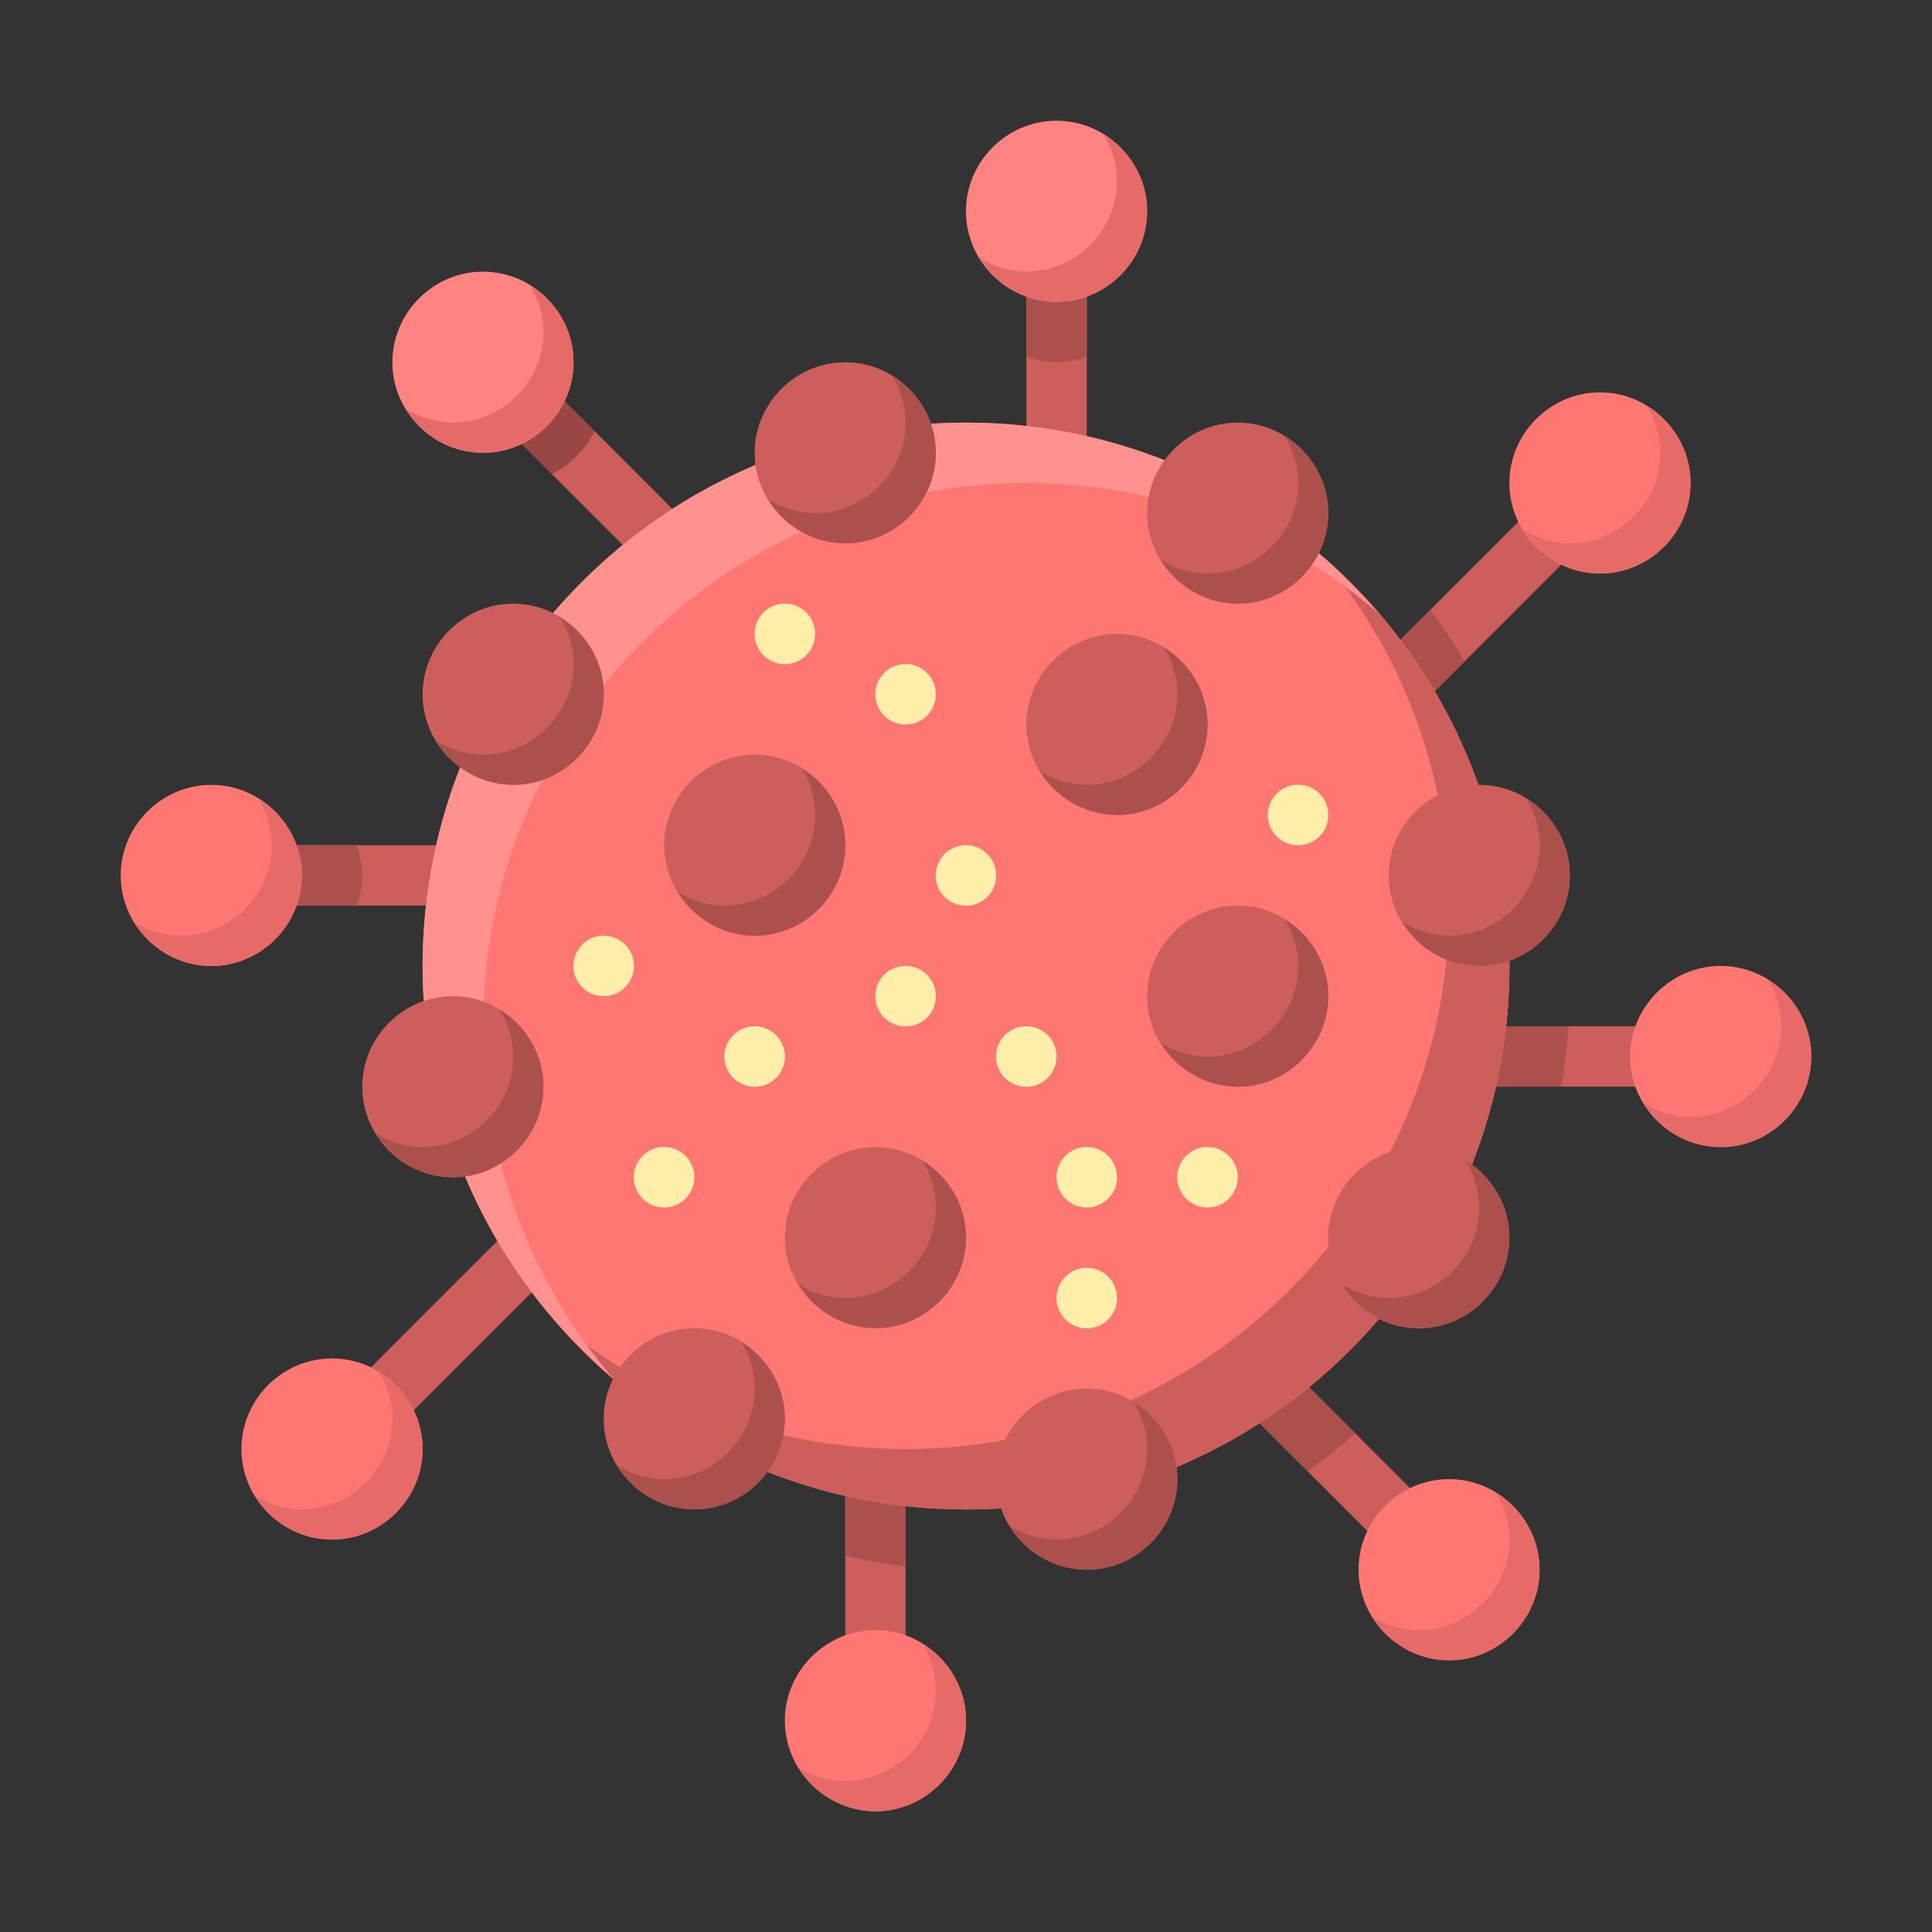 <svg xmlns="http://www.w3.org/2000/svg" width="64" height="64" viewBox="0 0 16.933 16.933"><rect x="0" y="0" width="16.933" height="16.933" fill="#333333" stroke="none"/><g transform="translate(0 -280.067)"><path fill="#cc5f5c" d="m 13.571,284.377 -1.587,1.587 0.188,0.188 0.188,0.188 1.587,-1.587 -0.188,-0.188 z" color="#000" font-family="sans-serif" font-weight="400" overflow="visible" white-space="normal" style="line-height:normal;font-variant-ligatures:normal;font-variant-position:normal;font-variant-caps:normal;font-variant-numeric:normal;font-variant-alternates:normal;font-feature-settings:normal;text-indent:0;text-align:start;text-decoration-line:none;text-decoration-style:solid;text-decoration-color:#000;text-transform:none;text-orientation:mixed;shape-padding:0;isolation:auto;mix-blend-mode:normal"/><path fill="#ac504e" d="m 12.535,285.413 -0.551,0.551 0.188,0.188 0.188,0.188 0.476,-0.476 c -0.092,-0.156 -0.192,-0.306 -0.3,-0.45 z" color="#000" font-family="sans-serif" font-weight="400" overflow="visible" white-space="normal" style="line-height:normal;font-variant-ligatures:normal;font-variant-position:normal;font-variant-caps:normal;font-variant-numeric:normal;font-variant-alternates:normal;font-feature-settings:normal;text-indent:0;text-align:start;text-decoration-line:none;text-decoration-style:solid;text-decoration-color:#000;text-transform:none;text-orientation:mixed;shape-padding:0;isolation:auto;mix-blend-mode:normal"/><path fill="#cc5f5c" d="m 8.996,282.448 h 0.529 v 1.588 H 8.996 Z"/><path fill="#ac504e" d="m 8.996,282.448 v 0.744 c 0.083,0.03 0.171,0.05 0.265,0.05 0.093,0 0.181,-0.02 0.265,-0.05 v -0.744 z" color="#000" font-family="sans-serif" font-weight="400" overflow="visible" white-space="normal" style="line-height:normal;font-variant-ligatures:normal;font-variant-position:normal;font-variant-caps:normal;font-variant-numeric:normal;font-variant-alternates:normal;font-feature-settings:normal;text-indent:0;text-align:start;text-decoration-line:none;text-decoration-style:solid;text-decoration-color:#000;text-transform:none;text-orientation:mixed;shape-padding:0;isolation:auto;mix-blend-mode:normal"/><path fill="#cc5f5c" d="m 4.684,283.319 -0.187,0.188 -0.187,0.188 1.322,1.322 0.188,-0.187 0.188,-0.187 z" color="#000" font-family="sans-serif" font-weight="400" overflow="visible" white-space="normal" style="line-height:normal;font-variant-ligatures:normal;font-variant-position:normal;font-variant-caps:normal;font-variant-numeric:normal;font-variant-alternates:normal;font-feature-settings:normal;text-indent:0;text-align:start;text-decoration-line:none;text-decoration-style:solid;text-decoration-color:#000;text-transform:none;text-orientation:mixed;shape-padding:0;isolation:auto;mix-blend-mode:normal"/><path fill="#cc5f5c" d="m 3.969,287.475 v 0.529 h -1.587 v -0.529 z"/><path fill="#ac504e" d="m 2.381,287.475 v 0.529 h 0.744 c 0.03,-0.083 0.05,-0.172 0.05,-0.265 2.7e-6,-0.093 -0.02,-0.181 -0.05,-0.265 z" color="#000" font-family="sans-serif" font-weight="400" overflow="visible" white-space="normal" style="line-height:normal;font-variant-ligatures:normal;font-variant-position:normal;font-variant-caps:normal;font-variant-numeric:normal;font-variant-alternates:normal;font-feature-settings:normal;text-indent:0;text-align:start;text-decoration-line:none;text-decoration-style:solid;text-decoration-color:#000;text-transform:none;text-orientation:mixed;shape-padding:0;isolation:auto;mix-blend-mode:normal"/><path fill="#cc5f5c" d="m 4.575,290.727 -1.587,1.587 0.188,0.188 0.188,0.188 1.587,-1.587 -0.188,-0.188 z" color="#000" font-family="sans-serif" font-weight="400" overflow="visible" white-space="normal" style="line-height:normal;font-variant-ligatures:normal;font-variant-position:normal;font-variant-caps:normal;font-variant-numeric:normal;font-variant-alternates:normal;font-feature-settings:normal;text-indent:0;text-align:start;text-decoration-line:none;text-decoration-style:solid;text-decoration-color:#000;text-transform:none;text-orientation:mixed;shape-padding:0;isolation:auto;mix-blend-mode:normal"/><path fill="#cc5f5c" d="m 7.408,293.031 h 0.529 v 1.588 H 7.408 Z"/><path fill="#ac504e" d="m 7.408,293.031 v 0.671 c 0.173,0.04 0.349,0.071 0.529,0.091 v -0.762 z" color="#000" font-family="sans-serif" font-weight="400" overflow="visible" white-space="normal" style="line-height:normal;font-variant-ligatures:normal;font-variant-position:normal;font-variant-caps:normal;font-variant-numeric:normal;font-variant-alternates:normal;font-feature-settings:normal;text-indent:0;text-align:start;text-decoration-line:none;text-decoration-style:solid;text-decoration-color:#000;text-transform:none;text-orientation:mixed;shape-padding:0;isolation:auto;mix-blend-mode:normal"/><path fill="#cc5f5c" d="m 11.3,292.051 -0.188,0.187 -0.188,0.187 1.324,1.324 0.187,-0.188 0.187,-0.188 z" color="#000" font-family="sans-serif" font-weight="400" overflow="visible" white-space="normal" style="line-height:normal;font-variant-ligatures:normal;font-variant-position:normal;font-variant-caps:normal;font-variant-numeric:normal;font-variant-alternates:normal;font-feature-settings:normal;text-indent:0;text-align:start;text-decoration-line:none;text-decoration-style:solid;text-decoration-color:#000;text-transform:none;text-orientation:mixed;shape-padding:0;isolation:auto;mix-blend-mode:normal"/><path fill="#ac504e" d="m 11.3,292.051 -0.188,0.187 -0.188,0.187 0.536,0.536 c 0.146,-0.102 0.284,-0.214 0.417,-0.331 z" color="#000" font-family="sans-serif" font-weight="400" overflow="visible" white-space="normal" style="line-height:normal;font-variant-ligatures:normal;font-variant-position:normal;font-variant-caps:normal;font-variant-numeric:normal;font-variant-alternates:normal;font-feature-settings:normal;text-indent:0;text-align:start;text-decoration-line:none;text-decoration-style:solid;text-decoration-color:#000;text-transform:none;text-orientation:mixed;shape-padding:0;isolation:auto;mix-blend-mode:normal"/><path fill="#cc5f5c" d="m 14.552,289.062 v 0.529 h -1.587 v -0.529 z"/><path fill="#ac504e" d="m 12.965,289.062 v 0.529 h 0.722 c 0.029,-0.173 0.048,-0.35 0.058,-0.529 z" color="#000" font-family="sans-serif" font-weight="400" overflow="visible" white-space="normal" style="line-height:normal;font-variant-ligatures:normal;font-variant-position:normal;font-variant-caps:normal;font-variant-numeric:normal;font-variant-alternates:normal;font-feature-settings:normal;text-indent:0;text-align:start;text-decoration-line:none;text-decoration-style:solid;text-decoration-color:#000;text-transform:none;text-orientation:mixed;shape-padding:0;isolation:auto;mix-blend-mode:normal"/><path fill="#ff7773" d="m 8.467,283.771 c -2.627,0 -4.763,2.135 -4.763,4.763 0,2.627 2.135,4.763 4.763,4.763 2.627,0 4.762,-2.135 4.763,-4.763 0,-2.627 -2.135,-4.762 -4.763,-4.763 z" color="#000" font-family="sans-serif" font-weight="400" overflow="visible" white-space="normal" style="line-height:normal;font-variant-ligatures:normal;font-variant-position:normal;font-variant-caps:normal;font-variant-numeric:normal;font-variant-alternates:normal;font-feature-settings:normal;text-indent:0;text-align:start;text-decoration-line:none;text-decoration-style:solid;text-decoration-color:#000;text-transform:none;text-orientation:mixed;shape-padding:0;isolation:auto;mix-blend-mode:normal"/><path fill="#cc5f5c" style="line-height:normal;font-variant-ligatures:normal;font-variant-position:normal;font-variant-caps:normal;font-variant-numeric:normal;font-variant-alternates:normal;font-feature-settings:normal;text-indent:0;text-align:start;text-decoration-line:none;text-decoration-style:solid;text-decoration-color:#000;text-transform:none;text-orientation:mixed;shape-padding:0;isolation:auto;mix-blend-mode:normal" d="m 8.467,293.296 c 2.627,0 4.763,-2.135 4.763,-4.763 0,-1.448 -0.651,-2.744 -1.673,-3.618 0.712,0.832 1.144,1.91 1.144,3.089 10e-6,2.627 -2.135,4.763 -4.763,4.763 -1.179,0 -2.257,-0.432 -3.089,-1.144 0.874,1.022 2.17,1.673 3.618,1.673 z" color="#000" font-family="sans-serif" font-weight="400" overflow="visible" white-space="normal"/><path fill="#ff928f" d="m 8.467,283.771 c -2.627,0 -4.763,2.135 -4.763,4.763 0,1.448 0.651,2.744 1.673,3.618 -0.712,-0.832 -1.144,-1.91 -1.144,-3.089 -1.06e-5,-2.627 2.135,-4.763 4.763,-4.763 1.179,0 2.257,0.432 3.089,1.144 -0.874,-1.022 -2.17,-1.673 -3.618,-1.673 z" color="#000" font-family="sans-serif" font-weight="400" overflow="visible" white-space="normal" style="line-height:normal;font-variant-ligatures:normal;font-variant-position:normal;font-variant-caps:normal;font-variant-numeric:normal;font-variant-alternates:normal;font-feature-settings:normal;text-indent:0;text-align:start;text-decoration-line:none;text-decoration-style:solid;text-decoration-color:#000;text-transform:none;text-orientation:mixed;shape-padding:0;isolation:auto;mix-blend-mode:normal"/><path fill="#cc5f5c" d="M7.673 290.121c-.435 0-.794.359-.794.794-0.0.435.358.794.794.794.435 0 .794-.359.794-.794-0-.435-.359-.794-.794-.794zM6.615 286.681c-.435 0-.794.359-.794.794 0.0.435.359.794.794.794.435 0 .794-.359.794-.794 0-.435-.358-.794-.794-.794zM9.79 285.623c-.435 0-.794.359-.794.794 0 .435.359.794.794.794.435 0 .794-.359.794-.794 0-.435-.358-.794-.794-.794z" color="#000" font-family="sans-serif" font-weight="400" overflow="visible" white-space="normal" style="line-height:normal;font-variant-ligatures:normal;font-variant-position:normal;font-variant-caps:normal;font-variant-numeric:normal;font-variant-alternates:normal;font-feature-settings:normal;text-indent:0;text-align:start;text-decoration-line:none;text-decoration-style:solid;text-decoration-color:#000;text-transform:none;text-orientation:mixed;shape-padding:0;isolation:auto;mix-blend-mode:normal"/><path fill="#ff7773" d="M15.081 288.533c-.435 0-.794.359-.794.794 0 .435.358.794.794.794.435 0.0.794-.358.794-.794 0-.435-.358-.794-.794-.794zM1.852 286.946c-.435 0-.794.359-.794.794 0.0.435.359.794.794.794.435 0.0.794-.359.794-.794 0-.435-.358-.794-.794-.794zM7.673 294.354c-.435-0-.794.358-.794.794-0.0.435.358.794.794.794.435-0.0.794-.359.794-.794 0-.435-.359-.794-.794-.794z" color="#000" font-family="sans-serif" font-weight="400" overflow="visible" white-space="normal" style="line-height:normal;font-variant-ligatures:normal;font-variant-position:normal;font-variant-caps:normal;font-variant-numeric:normal;font-variant-alternates:normal;font-feature-settings:normal;text-indent:0;text-align:start;text-decoration-line:none;text-decoration-style:solid;text-decoration-color:#000;text-transform:none;text-orientation:mixed;shape-padding:0;isolation:auto;mix-blend-mode:normal"/><path fill="#ff8481" d="m 9.26,281.125 c -0.435,0 -0.794,0.358 -0.794,0.794 0,0.435 0.359,0.794 0.794,0.794 0.435,0 0.794,-0.359 0.794,-0.794 0,-0.435 -0.359,-0.794 -0.794,-0.794 z" color="#000" font-family="sans-serif" font-weight="400" overflow="visible" white-space="normal" style="line-height:normal;font-variant-ligatures:normal;font-variant-position:normal;font-variant-caps:normal;font-variant-numeric:normal;font-variant-alternates:normal;font-feature-settings:normal;text-indent:0;text-align:start;text-decoration-line:none;text-decoration-style:solid;text-decoration-color:#000;text-transform:none;text-orientation:mixed;shape-padding:0;isolation:auto;mix-blend-mode:normal"/><path fill="#cc5f5c" d="m 10.848,288.004 c -0.435,-10e-6 -0.794,0.358 -0.794,0.794 0,0.435 0.359,0.794 0.794,0.794 0.435,-1e-5 0.794,-0.359 0.794,-0.794 0,-0.435 -0.359,-0.794 -0.794,-0.794 z" color="#000" font-family="sans-serif" font-weight="400" overflow="visible" white-space="normal" style="line-height:normal;font-variant-ligatures:normal;font-variant-position:normal;font-variant-caps:normal;font-variant-numeric:normal;font-variant-alternates:normal;font-feature-settings:normal;text-indent:0;text-align:start;text-decoration-line:none;text-decoration-style:solid;text-decoration-color:#000;text-transform:none;text-orientation:mixed;shape-padding:0;isolation:auto;mix-blend-mode:normal"/><path fill="#ff7773" d="m 2.91,291.973 c -0.435,-10e-6 -0.794,0.358 -0.794,0.794 -1e-5,0.435 0.358,0.794 0.794,0.794 0.435,-1e-5 0.794,-0.359 0.794,-0.794 0,-0.435 -0.359,-0.794 -0.794,-0.794 z" color="#000" font-family="sans-serif" font-weight="400" overflow="visible" white-space="normal" style="line-height:normal;font-variant-ligatures:normal;font-variant-position:normal;font-variant-caps:normal;font-variant-numeric:normal;font-variant-alternates:normal;font-feature-settings:normal;text-indent:0;text-align:start;text-decoration-line:none;text-decoration-style:solid;text-decoration-color:#000;text-transform:none;text-orientation:mixed;shape-padding:0;isolation:auto;mix-blend-mode:normal"/><path fill="#994745" d="m 4.684,283.319 -0.187,0.188 -0.187,0.188 0.526,0.526 c 0.163,-0.079 0.295,-0.211 0.374,-0.374 z" color="#000" font-family="sans-serif" font-weight="400" overflow="visible" white-space="normal" style="line-height:normal;font-variant-ligatures:normal;font-variant-position:normal;font-variant-caps:normal;font-variant-numeric:normal;font-variant-alternates:normal;font-feature-settings:normal;text-indent:0;text-align:start;text-decoration-line:none;text-decoration-style:solid;text-decoration-color:#000;text-transform:none;text-orientation:mixed;shape-padding:0;isolation:auto;mix-blend-mode:normal"/><path fill="#ff8481" d="m 4.233,282.448 c -0.435,0 -0.794,0.359 -0.794,0.794 0,0.435 0.359,0.794 0.794,0.794 0.435,0 0.794,-0.359 0.794,-0.794 0,-0.435 -0.358,-0.794 -0.794,-0.794 z" color="#000" font-family="sans-serif" font-weight="400" overflow="visible" white-space="normal" style="line-height:normal;font-variant-ligatures:normal;font-variant-position:normal;font-variant-caps:normal;font-variant-numeric:normal;font-variant-alternates:normal;font-feature-settings:normal;text-indent:0;text-align:start;text-decoration-line:none;text-decoration-style:solid;text-decoration-color:#000;text-transform:none;text-orientation:mixed;shape-padding:0;isolation:auto;mix-blend-mode:normal"/><path fill="#ff7773" d="m 12.7,293.031 c -0.435,0 -0.793,0.358 -0.793,0.793 0,0.435 0.358,0.795 0.793,0.795 0.435,0 0.793,-0.36 0.793,-0.795 0,-0.435 -0.358,-0.793 -0.793,-0.793 z" color="#000" font-family="sans-serif" font-weight="400" overflow="visible" white-space="normal" style="line-height:normal;font-variant-ligatures:normal;font-variant-position:normal;font-variant-caps:normal;font-variant-numeric:normal;font-variant-alternates:normal;font-feature-settings:normal;text-indent:0;text-align:start;text-decoration-line:none;text-decoration-style:solid;text-decoration-color:#000;text-transform:none;text-orientation:mixed;shape-padding:0;isolation:auto;mix-blend-mode:normal"/><path fill="#cc5f5c" d="M10.848 283.771c-.435 0-.794.359-.794.794 0.0.435.359.794.794.794.435 0 .794-.359.794-.794 0-.435-.358-.794-.794-.794zM6.085 291.708c-.435 0-.794.359-.794.794 0 .435.359.794.794.794.435 0 .794-.359.794-.794 0-.435-.359-.794-.794-.794zM9.525 292.237c-.435 0-.794.358-.794.794 0 .435.358.794.794.794.435 0 .794-.358.794-.794 0-.435-.359-.794-.794-.794zM12.435 290.121c-.435 0-.794.359-.794.794-0.0.435.358.794.794.794.435 0 .794-.359.794-.794 0-.435-.359-.794-.794-.794zM12.965 286.946c-.435 0-.794.359-.794.794 0 .435.359.794.794.794.435 0.0.794-.358.794-.794 0-.435-.358-.794-.794-.794zM7.408 283.242c-.435 0-.794.359-.794.794 0.0.435.359.794.794.794.435 0 .794-.359.794-.794 0-.435-.358-.794-.794-.794zM4.498 285.358c-.435 0-.794.358-.794.794 0 .435.359.794.794.794.435 0 .794-.359.794-.794 0-.435-.359-.794-.794-.794zM3.969 288.798c-.435 0-.794.358-.794.794 0 .435.359.794.794.794.435-0.0.794-.359.794-.794 0-.435-.359-.794-.794-.794z" color="#000" font-family="sans-serif" font-weight="400" overflow="visible" white-space="normal" style="line-height:normal;font-variant-ligatures:normal;font-variant-position:normal;font-variant-caps:normal;font-variant-numeric:normal;font-variant-alternates:normal;font-feature-settings:normal;text-indent:0;text-align:start;text-decoration-line:none;text-decoration-style:solid;text-decoration-color:#000;text-transform:none;text-orientation:mixed;shape-padding:0;isolation:auto;mix-blend-mode:normal"/><path fill="#ff7773" d="m 14.023,283.506 c -0.435,0 -0.794,0.359 -0.794,0.794 0,0.435 0.359,0.794 0.794,0.794 0.435,-10e-6 0.794,-0.359 0.794,-0.794 0,-0.435 -0.359,-0.794 -0.794,-0.794 z" color="#000" font-family="sans-serif" font-weight="400" overflow="visible" white-space="normal" style="line-height:normal;font-variant-ligatures:normal;font-variant-position:normal;font-variant-caps:normal;font-variant-numeric:normal;font-variant-alternates:normal;font-feature-settings:normal;text-indent:0;text-align:start;text-decoration-line:none;text-decoration-style:solid;text-decoration-color:#000;text-transform:none;text-orientation:mixed;shape-padding:0;isolation:auto;mix-blend-mode:normal"/><path fill="#fea" d="M6.879 289.327a.265.265 0 0 1-.265.265.265.265 0 0 1-.265-.265.265.265 0 0 1 .265-.265.265.265 0 0 1 .265.265zM6.085 290.385a.265.265 0 0 1-.265.265.265.265 0 0 1-.265-.265.265.265 0 0 1 .265-.265.265.265 0 0 1 .265.265zM9.79 291.444a.265.265 0 0 1-.265.265.265.265 0 0 1-.265-.265.265.265 0 0 1 .265-.265.265.265 0 0 1 .265.265zM8.202 286.152a.265.265 0 0 1-.265.265.265.265 0 0 1-.265-.265.265.265 0 0 1 .265-.265.265.265 0 0 1 .265.265zM8.202 288.798a.265.265 0 0 1-.265.265.265.265 0 0 1-.265-.265.265.265 0 0 1 .265-.265.265.265 0 0 1 .265.265zM8.731 287.74a.265.265 0 0 1-.265.265.265.265 0 0 1-.265-.265.265.265 0 0 1 .265-.265.265.265 0 0 1 .265.265zM7.144 285.623a.265.265 0 0 1-.265.265.265.265 0 0 1-.265-.265.265.265 0 0 1 .265-.265.265.265 0 0 1 .265.265zM9.26 289.327a.265.265 0 0 1-.265.265.265.265 0 0 1-.265-.265.265.265 0 0 1 .265-.265.265.265 0 0 1 .265.265zM9.79 290.385a.265.265 0 0 1-.265.265.265.265 0 0 1-.265-.265.265.265 0 0 1 .265-.265.265.265 0 0 1 .265.265zM10.848 290.385a.265.265 0 0 1-.265.265.265.265 0 0 1-.265-.265.265.265 0 0 1 .265-.265.265.265 0 0 1 .265.265zM11.642 287.21a.265.265 0 0 1-.265.265.265.265 0 0 1-.265-.265.265.265 0 0 1 .265-.265.265.265 0 0 1 .265.265zM5.556 288.533a.265.265 0 0 1-.265.265.265.265 0 0 1-.265-.265.265.265 0 0 1 .265-.265.265.265 0 0 1 .265.265z"/><path fill="#e66b68" d="M4.233 284.035c.435 0 .794-.359.794-.794 0-.285-.155-.535-.383-.675.074.12.119.26.119.41 0 .435-.359.794-.794.794-.15 0-.29-.045-.41-.119.14.228.39.383.675.383zM9.26 282.712c.435 0 .794-.359.794-.794 0-.285-.155-.535-.383-.675.074.12.119.26.119.41 0 .435-.359.794-.794.794-.15 0-.29-.045-.41-.119.14.228.39.383.675.383zM1.852 288.533c.435 0 .794-.359.794-.794 0-.285-.155-.535-.383-.675.074.12.119.26.119.41 0 .435-.359.794-.794.794-.15 0-.29-.045-.41-.119.14.228.39.383.675.383zM2.91 293.56c.435 0 .794-.359.794-.794 0-.285-.155-.535-.383-.675.074.12.119.26.119.41 0 .435-.359.794-.794.794-.15 0-.29-.045-.41-.119.14.228.39.383.675.383zM7.673 295.942c.435 0 .794-.359.794-.794 0-.285-.155-.535-.383-.675.074.12.119.26.119.41 0 .435-.359.794-.794.794-.15 0-.29-.045-.41-.119.14.228.39.383.675.383zM12.7 294.619c.435 0 .794-.359.794-.794 0-.285-.155-.535-.383-.675.074.12.119.26.119.41 0 .435-.359.794-.794.794-.15 0-.29-.045-.41-.119.14.228.39.383.675.383zM15.081 290.121c.435 0 .794-.359.794-.794 0-.285-.155-.535-.383-.675.074.12.119.26.119.41 0 .435-.359.794-.794.794-.15 0-.29-.045-.41-.119.14.228.39.383.675.383zM14.023 285.094c.435 0 .794-.359.794-.794 0-.285-.155-.535-.383-.675.074.12.119.26.119.41 0 .435-.359.794-.794.794-.15 0-.29-.045-.41-.119.14.228.39.383.675.383z" color="#000" font-family="sans-serif" font-weight="400" overflow="visible" white-space="normal" style="line-height:normal;font-variant-ligatures:normal;font-variant-position:normal;font-variant-caps:normal;font-variant-numeric:normal;font-variant-alternates:normal;font-feature-settings:normal;text-indent:0;text-align:start;text-decoration-line:none;text-decoration-style:solid;text-decoration-color:#000;text-transform:none;text-orientation:mixed;shape-padding:0;isolation:auto;mix-blend-mode:normal"/><path fill="#ac504e" style="line-height:normal;font-variant-ligatures:normal;font-variant-position:normal;font-variant-caps:normal;font-variant-numeric:normal;font-variant-alternates:normal;font-feature-settings:normal;text-indent:0;text-align:start;text-decoration-line:none;text-decoration-style:solid;text-decoration-color:#000;text-transform:none;text-orientation:mixed;shape-padding:0;isolation:auto;mix-blend-mode:normal" d="M4.498 286.946c.435 0 .794-.359.794-.794 0-.285-.155-.535-.383-.675.074.12.119.26.119.41 0 .435-.359.794-.794.794-.15 0-.29-.045-.41-.119.14.228.39.383.675.383zM6.615 288.269c.435 0 .794-.359.794-.794 0-.285-.155-.535-.383-.675.074.12.119.26.119.41 0 .435-.359.794-.794.794-.15 0-.29-.045-.41-.119.14.228.39.383.675.383zM3.969 290.385c.435 0 .794-.359.794-.794 0-.285-.155-.535-.383-.675.074.12.119.26.119.41 0 .435-.359.794-.794.794-.15 0-.29-.045-.41-.119.14.228.39.383.675.383zM7.673 291.708c.435 0 .794-.359.794-.794 0-.285-.155-.535-.383-.675.074.12.119.26.119.41 0 .435-.359.794-.794.794-.15 0-.29-.045-.41-.119.14.228.39.383.675.383zM6.085 293.296c.435 0 .794-.359.794-.794 0-.285-.155-.535-.383-.675.074.12.119.26.119.41 0 .435-.359.794-.794.794-.15 0-.29-.045-.41-.119.14.228.39.383.675.383zM9.525 293.825c.435 0 .794-.359.794-.794 0-.285-.155-.535-.383-.675.074.12.119.26.119.41 0 .435-.359.794-.794.794-.15 0-.29-.045-.41-.119.14.228.39.383.675.383zM12.435 291.708c.435 0 .794-.359.794-.794 0-.285-.155-.535-.383-.675.074.12.119.26.119.41 0 .435-.359.794-.794.794-.15 0-.29-.045-.41-.119.14.228.39.383.675.383zM12.965 288.533c.435 0 .794-.359.794-.794 0-.285-.155-.535-.383-.675.074.12.119.26.119.41 0 .435-.359.794-.794.794-.15 0-.29-.045-.41-.119.14.228.39.383.675.383zM10.848 289.592c.435 0 .794-.359.794-.794 0-.285-.155-.535-.383-.675.074.12.119.26.119.41 0 .435-.359.794-.794.794-.15 0-.29-.045-.41-.119.14.228.39.383.675.383zM9.79 287.21c.435 0 .794-.359.794-.794 0-.285-.155-.535-.383-.675.074.12.119.26.119.41 0 .435-.359.794-.794.794-.15 0-.29-.045-.41-.119.14.228.39.383.675.383zM10.848 285.358c.435 0 .794-.359.794-.794 0-.285-.155-.535-.383-.675.074.12.119.26.119.41 0 .435-.359.794-.794.794-.15 0-.29-.045-.41-.119.14.228.39.383.675.383zM7.408 284.829c.435 0 .794-.359.794-.794 0-.285-.155-.535-.383-.675.074.12.119.26.119.41 0 .435-.359.794-.794.794-.15 0-.29-.045-.41-.119.14.228.39.383.675.383z" color="#000" font-family="sans-serif" font-weight="400" overflow="visible" white-space="normal"/></g></svg>